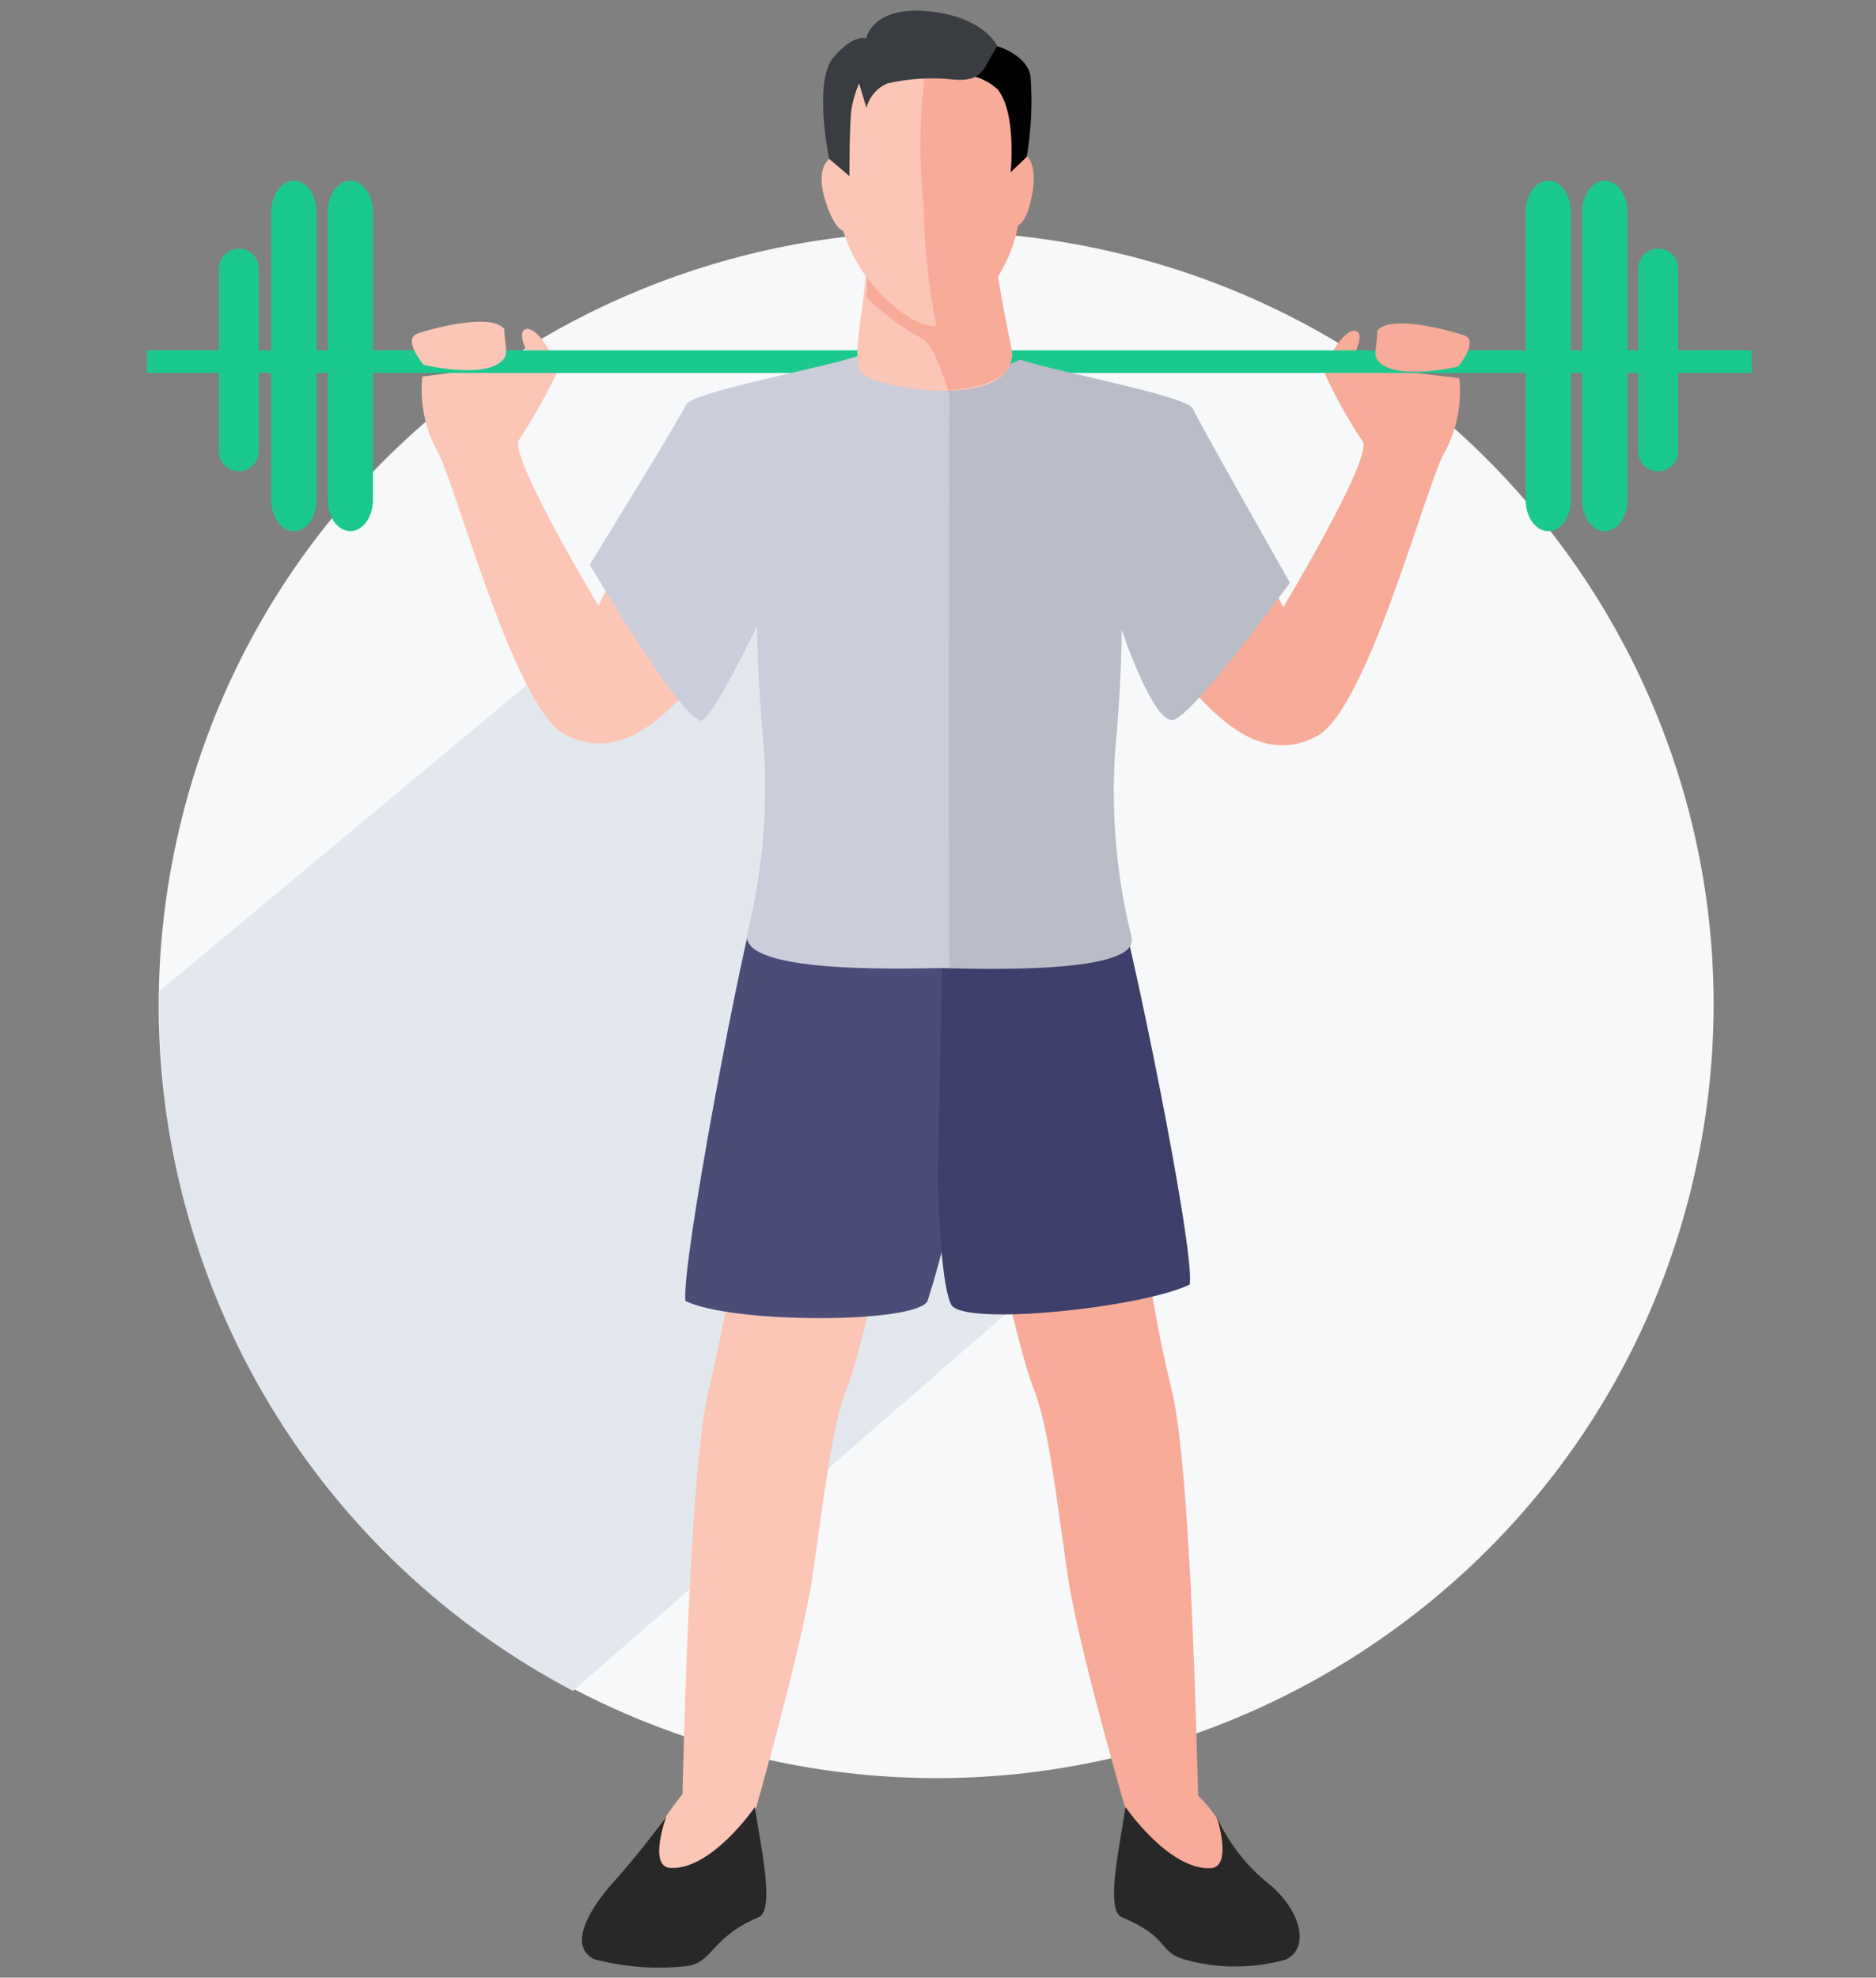 <svg viewBox="0 0 166 175" fill="none" xmlns="http://www.w3.org/2000/svg">
<rect x="0" y="0" width="166" height="175" fill="#808080" stroke="none"/>
<path d="M149.827 104.423C158.436 67.623 135.423 30.849 98.426 22.285C61.429 13.722 24.457 36.612 15.848 73.411C7.238 110.211 30.251 146.985 67.248 155.549C104.246 164.112 141.217 141.222 149.827 104.423Z" fill="#F6F8FA"/>
<path d="M50.697 149.622L103.392 103.738L91.619 52.304L65.906 44.533L14.108 87.696C14.108 88.197 14.108 88.675 14.108 89.154C14.104 101.59 17.508 113.791 23.955 124.445C30.402 135.099 39.648 143.804 50.697 149.622Z" fill="#E3E8EF"/>
<g style="mix-blend-mode:soft-light" opacity="0.6">
<path d="M11 88.937C10.997 79.553 12.853 70.262 16.461 61.592C20.069 52.922 25.359 45.044 32.028 38.409C38.698 31.773 46.616 26.509 55.331 22.917C64.047 19.326 73.388 17.477 82.821 17.477C92.255 17.477 101.596 19.326 110.311 22.917C119.026 26.509 126.945 31.773 133.614 38.409C140.284 45.044 145.574 52.922 149.182 61.592C152.79 70.262 154.645 79.553 154.642 88.937C154.642 98.318 152.785 107.607 149.175 116.275C145.566 124.942 140.276 132.817 133.606 139.451C126.937 146.084 119.02 151.346 110.306 154.936C101.592 158.526 92.253 160.374 82.821 160.374C63.773 160.374 45.505 152.848 32.036 139.451C18.567 126.054 11 107.883 11 88.937ZM14.064 88.937C14.087 107.068 21.338 124.45 34.228 137.27C47.117 150.091 64.593 157.304 82.821 157.327C101.05 157.304 118.525 150.091 131.415 137.27C144.304 124.45 151.556 107.068 151.579 88.937C151.544 70.813 144.287 53.442 131.399 40.631C118.511 27.82 101.042 20.613 82.821 20.59C64.6 20.613 47.132 27.82 34.243 40.631C21.355 53.442 14.098 70.813 14.064 88.937Z" fill="none"/>
</g>
<path d="M60.61 39.396C57.502 44.49 52.95 53.588 52.95 53.588C52.95 53.588 45.094 40.528 45.904 38.961C47.141 37.077 48.252 35.113 49.23 33.084C49.361 31.93 47.633 28.905 46.56 29.122C45.488 29.34 47.108 32.083 47.108 32.083L37.37 33.323C37.148 35.504 37.558 37.701 38.551 39.657C40.127 41.965 45.379 62.556 49.996 64.994C54.614 67.431 58.356 63.709 60.522 61.424C62.688 59.139 69.844 49.866 69.691 47.297C69.538 44.729 60.61 39.396 60.61 39.396Z" fill="#FBC6B6"/>
<path d="M105.887 39.548C108.994 44.642 113.546 53.74 113.546 53.74C113.546 53.74 121.402 40.68 120.592 39.091C119.344 37.218 118.239 35.253 117.288 33.214C117.135 32.083 118.863 29.057 119.936 29.275C121.008 29.492 119.389 32.257 119.389 32.257L129.127 33.475C129.359 35.656 128.949 37.857 127.945 39.81C126.369 42.095 121.117 62.686 116.522 65.146C111.926 67.605 108.141 63.861 105.974 61.554C103.808 59.247 96.674 50.018 96.805 47.428C96.936 44.838 105.887 39.548 105.887 39.548Z" fill="#F7AB98"/>
<path d="M155 31H13V33H155V31Z" fill="#1BC98E"/>
<path d="M37.479 32.279C36.91 31.582 35.816 29.95 36.91 29.536C38.004 29.123 43.475 27.621 44.635 29.123C44.635 30.755 45.116 31.299 44.35 31.996C42.578 33.52 37.479 32.279 37.479 32.279Z" fill="#FBC6B6"/>
<path d="M129.039 32.431C129.586 31.735 130.68 30.08 129.586 29.689C128.491 29.297 123.021 27.751 121.861 29.275C121.861 30.907 121.379 31.452 122.145 32.148C123.94 33.65 129.039 32.431 129.039 32.431Z" fill="#F7AB98"/>
<path d="M65.445 107.112C64.9 112.427 63.993 117.699 62.732 122.892C61.397 128.269 60.719 144.942 60.391 158.742C60.391 158.742 54.985 165.664 56.342 166.404C59.056 167.818 65.095 165.664 65.511 164.641C65.927 163.617 70.851 146.422 71.857 139.718C72.864 133.014 73.564 126.244 74.921 122.892C76.278 119.54 78.969 106.763 78.969 106.763L65.445 107.112Z" fill="#FBC6B6"/>
<path d="M66.803 159.895C67.131 162.573 68.685 168.994 67.131 169.647C62.755 171.497 63.148 173.782 60.566 174C57.887 174.267 55.182 174.053 52.579 173.369C50.39 172.28 51.791 169.32 54.351 166.469C55.987 164.632 57.529 162.714 58.969 160.722C58.969 160.722 57.306 165.206 59.341 165.293C62.995 165.467 66.803 159.895 66.803 159.895Z" fill="#282828"/>
<path d="M100.941 107.112C101.487 112.427 102.393 117.699 103.654 122.892C105.011 128.269 105.668 145.094 106.018 158.894C106.018 158.894 109.213 161.833 108.885 164.858C108.556 167.884 101.225 165.424 100.875 164.423C100.525 163.422 95.536 146.422 94.529 139.718C93.522 133.014 92.822 126.244 91.465 122.892C90.109 119.54 87.417 106.763 87.417 106.763L100.941 107.112Z" fill="#F7AB98"/>
<path d="M99.584 159.895C99.256 162.573 97.702 168.994 99.256 169.647C103.632 171.497 102.363 172.65 104.792 173.39C107.739 174.221 110.861 174.221 113.808 173.39C115.996 172.302 115.055 168.841 112.014 166.49C110.123 164.916 108.625 162.927 107.637 160.679C107.637 160.679 109.147 165.228 107.112 165.315C103.392 165.467 99.584 159.895 99.584 159.895Z" fill="#282828"/>
<path d="M67.218 78.641C65.686 83.19 60.237 112.096 60.653 115.122C64.723 117.146 81.07 117.146 82.077 115.122C83.27 111.351 84.206 107.504 84.878 103.607L84.812 77.183L67.218 78.641Z" fill="#4C4C78"/>
<path d="M98.533 78.075C100.043 82.603 105.777 110.725 105.273 113.663C101.225 115.688 85.162 117.429 84.156 115.426C83.149 113.424 82.974 104.325 82.974 104.325L83.543 77.183L98.533 78.075Z" fill="#3F3F6B"/>
<path d="M90.24 31.822C93.763 32.975 105.055 35.021 105.558 36.175C106.062 37.328 114.137 51.564 114.137 51.564C114.137 51.564 105.558 63.426 103.786 63.709C102.013 63.992 99.256 55.721 99.256 55.721C99.256 55.721 99.256 60.401 98.665 66.604C98.311 72.096 98.805 77.609 100.131 82.951C101.007 86.738 82.165 85.563 79.802 85.563C80.984 70.326 79.802 35.631 82.231 35.065C84.968 34.157 87.644 33.073 90.24 31.822Z" fill="#BABCC8"/>
<path d="M76.016 31.473C72.492 32.648 61.2 34.673 60.697 35.826C60.194 36.98 52.185 49.975 52.185 49.975C52.185 49.975 60.106 63.383 61.879 63.688C62.448 64.863 67 55.373 67 55.373C67 55.373 67 60.053 67.591 66.256C67.944 71.747 67.45 77.26 66.124 82.603C65.249 86.39 81.683 85.65 84.025 85.65C83.872 72.394 84.025 34.716 84.025 34.716C81.287 33.808 78.612 32.725 76.016 31.473Z" fill="#CBCDDA"/>
<path d="M76.65 23.137C76.65 26.532 75.337 31.343 76.103 32.823C76.869 34.303 88.248 36.218 89.408 32.104C89.78 30.777 89.408 32.104 87.876 22.266C87.701 20.96 76.65 23.137 76.65 23.137Z" fill="#FBC6B6"/>
<path d="M89.43 32.105C89.78 30.777 89.43 31.691 87.898 21.94C87.701 20.634 76.672 23.681 76.672 23.681C76.759 24.557 76.759 25.439 76.672 26.315C78.087 27.705 79.684 28.898 81.421 29.863C82.624 30.385 83.281 32.91 83.937 34.564C85.797 34.368 88.948 33.911 89.43 32.105Z" fill="#F7AB98"/>
<path d="M90.217 16.911C90.458 23.811 85.25 28.687 82.602 28.861C80.654 28.992 74.352 24.334 74.111 17.412C73.871 10.49 71.376 4.592 81.245 3.895C91.115 3.199 89.999 9.99 90.217 16.911Z" fill="#FBC6B6"/>
<path d="M74.287 13.712C73.324 13.712 71.923 14.822 73.236 18.37C74.549 21.918 75.643 19.893 75.643 19.893L74.287 13.712Z" fill="#FBC6B6"/>
<path d="M90.327 17.02C90.109 10.338 90.962 3.764 82.274 3.96C81.397 8.624 81.213 13.391 81.727 18.108C81.773 21.764 82.161 25.408 82.887 28.992C85.579 28.578 90.546 23.768 90.327 17.02Z" fill="#F7AB98"/>
<path d="M89.605 13.233C90.568 13.233 92.078 14.038 91.225 17.717C90.371 21.395 89.036 19.545 89.036 19.545L89.605 13.233Z" fill="#F7AB98"/>
<path d="M87.833 4.004C88.774 4.135 90.874 5.092 91.181 6.681C91.368 9.087 91.257 11.507 90.853 13.886L89.43 15.235C89.43 15.235 89.977 9.903 88.248 7.878C87.497 7.214 86.571 6.776 85.579 6.616L87.833 4.004Z" fill="black"/>
<path d="M88.249 4.091C87.001 5.876 87.176 7.225 84.485 7.051C82.496 6.821 80.483 6.931 78.532 7.378C78.073 7.571 77.665 7.868 77.343 8.246C77.02 8.624 76.79 9.072 76.672 9.554L76.016 7.378C75.694 8.123 75.466 8.905 75.337 9.707C75.162 10.947 75.162 15.584 75.162 15.584L73.368 14.06C73.368 14.06 71.945 7.225 73.74 5.092C75.534 2.959 76.65 3.394 76.65 3.394C76.65 3.394 77.154 0.521 82.143 1C87.132 1.479 88.249 4.091 88.249 4.091Z" fill="#393C40"/>
<path d="M139 44.249C139 44.613 138.948 44.973 138.847 45.308C138.746 45.643 138.597 45.948 138.41 46.203C138.224 46.459 138.002 46.661 137.758 46.798C137.515 46.935 137.254 47.003 136.991 47C136.729 47 136.47 46.929 136.229 46.791C135.987 46.652 135.768 46.45 135.583 46.194C135.398 45.939 135.252 45.636 135.152 45.302C135.051 44.968 135 44.611 135 44.249V18.75C135 18.389 135.051 18.032 135.152 17.698C135.252 17.364 135.398 17.061 135.583 16.806C135.768 16.55 135.987 16.348 136.229 16.209C136.47 16.071 136.729 16 136.991 16C137.254 15.997 137.515 16.065 137.758 16.202C138.002 16.339 138.224 16.541 138.41 16.797C138.597 17.052 138.746 17.357 138.847 17.692C138.948 18.027 139 18.387 139 18.75V44.249Z" fill="#1BC98E"/>
<path d="M144 44.249C144 44.613 143.948 44.973 143.847 45.308C143.746 45.643 143.597 45.948 143.41 46.203C143.224 46.459 143.002 46.661 142.758 46.798C142.515 46.935 142.254 47.003 141.991 47C141.729 47 141.47 46.929 141.229 46.791C140.987 46.652 140.768 46.45 140.583 46.194C140.398 45.939 140.252 45.636 140.152 45.302C140.051 44.968 140 44.611 140 44.249V18.75C140 18.389 140.051 18.032 140.152 17.698C140.252 17.364 140.398 17.061 140.583 16.806C140.768 16.55 140.987 16.348 141.229 16.209C141.47 16.071 141.729 16 141.991 16C142.254 15.997 142.515 16.065 142.758 16.202C143.002 16.339 143.224 16.541 143.41 16.797C143.597 17.052 143.746 17.357 143.847 17.692C143.948 18.027 144 18.387 144 18.75V44.249Z" fill="#1BC98E"/>
<path d="M148.482 39.957C148.482 40.419 148.297 40.862 147.969 41.189C147.641 41.515 147.195 41.699 146.731 41.699C146.499 41.702 146.269 41.659 146.054 41.572C145.839 41.486 145.644 41.358 145.479 41.196C145.314 41.034 145.183 40.842 145.094 40.629C145.004 40.416 144.958 40.188 144.958 39.957V23.763C144.958 23.296 145.145 22.847 145.478 22.516C145.81 22.186 146.261 22 146.731 22C146.963 22 147.192 22.046 147.406 22.135C147.62 22.224 147.814 22.354 147.977 22.518C148.14 22.682 148.268 22.876 148.355 23.09C148.441 23.304 148.485 23.533 148.482 23.763V39.957Z" fill="#1BC98E"/>
<path d="M29 44.25C29 44.979 29.211 45.679 29.586 46.194C29.961 46.71 30.47 47 31 47C31.53 47 32.039 46.71 32.414 46.194C32.789 45.679 33 44.979 33 44.25V18.75C33 18.387 32.948 18.027 32.846 17.692C32.744 17.357 32.595 17.052 32.408 16.797C32.22 16.541 31.997 16.339 31.752 16.202C31.508 16.065 31.245 15.997 30.981 16C30.454 16.007 29.95 16.3 29.579 16.815C29.208 17.33 29 18.026 29 18.75V44.25Z" fill="#1BC98E"/>
<path d="M24 44.25C24 44.979 24.211 45.679 24.586 46.194C24.961 46.71 25.47 47 26 47C26.53 47 27.039 46.71 27.414 46.194C27.789 45.679 28 44.979 28 44.25V18.75C28 18.387 27.948 18.027 27.846 17.692C27.744 17.357 27.595 17.052 27.408 16.797C27.22 16.541 26.997 16.339 26.752 16.202C26.508 16.065 26.245 15.997 25.981 16C25.454 16.007 24.95 16.3 24.579 16.815C24.208 17.33 24 18.026 24 18.75V44.25Z" fill="#1BC98E"/>
<path d="M19.371 39.957C19.371 40.188 19.417 40.416 19.506 40.629C19.596 40.842 19.727 41.034 19.892 41.196C20.056 41.358 20.252 41.486 20.467 41.572C20.682 41.659 20.912 41.702 21.144 41.699C21.608 41.699 22.053 41.515 22.382 41.189C22.71 40.862 22.894 40.419 22.894 39.957V23.763C22.897 23.533 22.854 23.304 22.767 23.09C22.681 22.876 22.552 22.682 22.389 22.518C22.227 22.354 22.032 22.224 21.819 22.135C21.605 22.046 21.375 22 21.144 22C20.674 22 20.223 22.186 19.89 22.516C19.558 22.847 19.371 23.296 19.371 23.763V39.957Z" fill="#1BC98E"/>
</svg>
